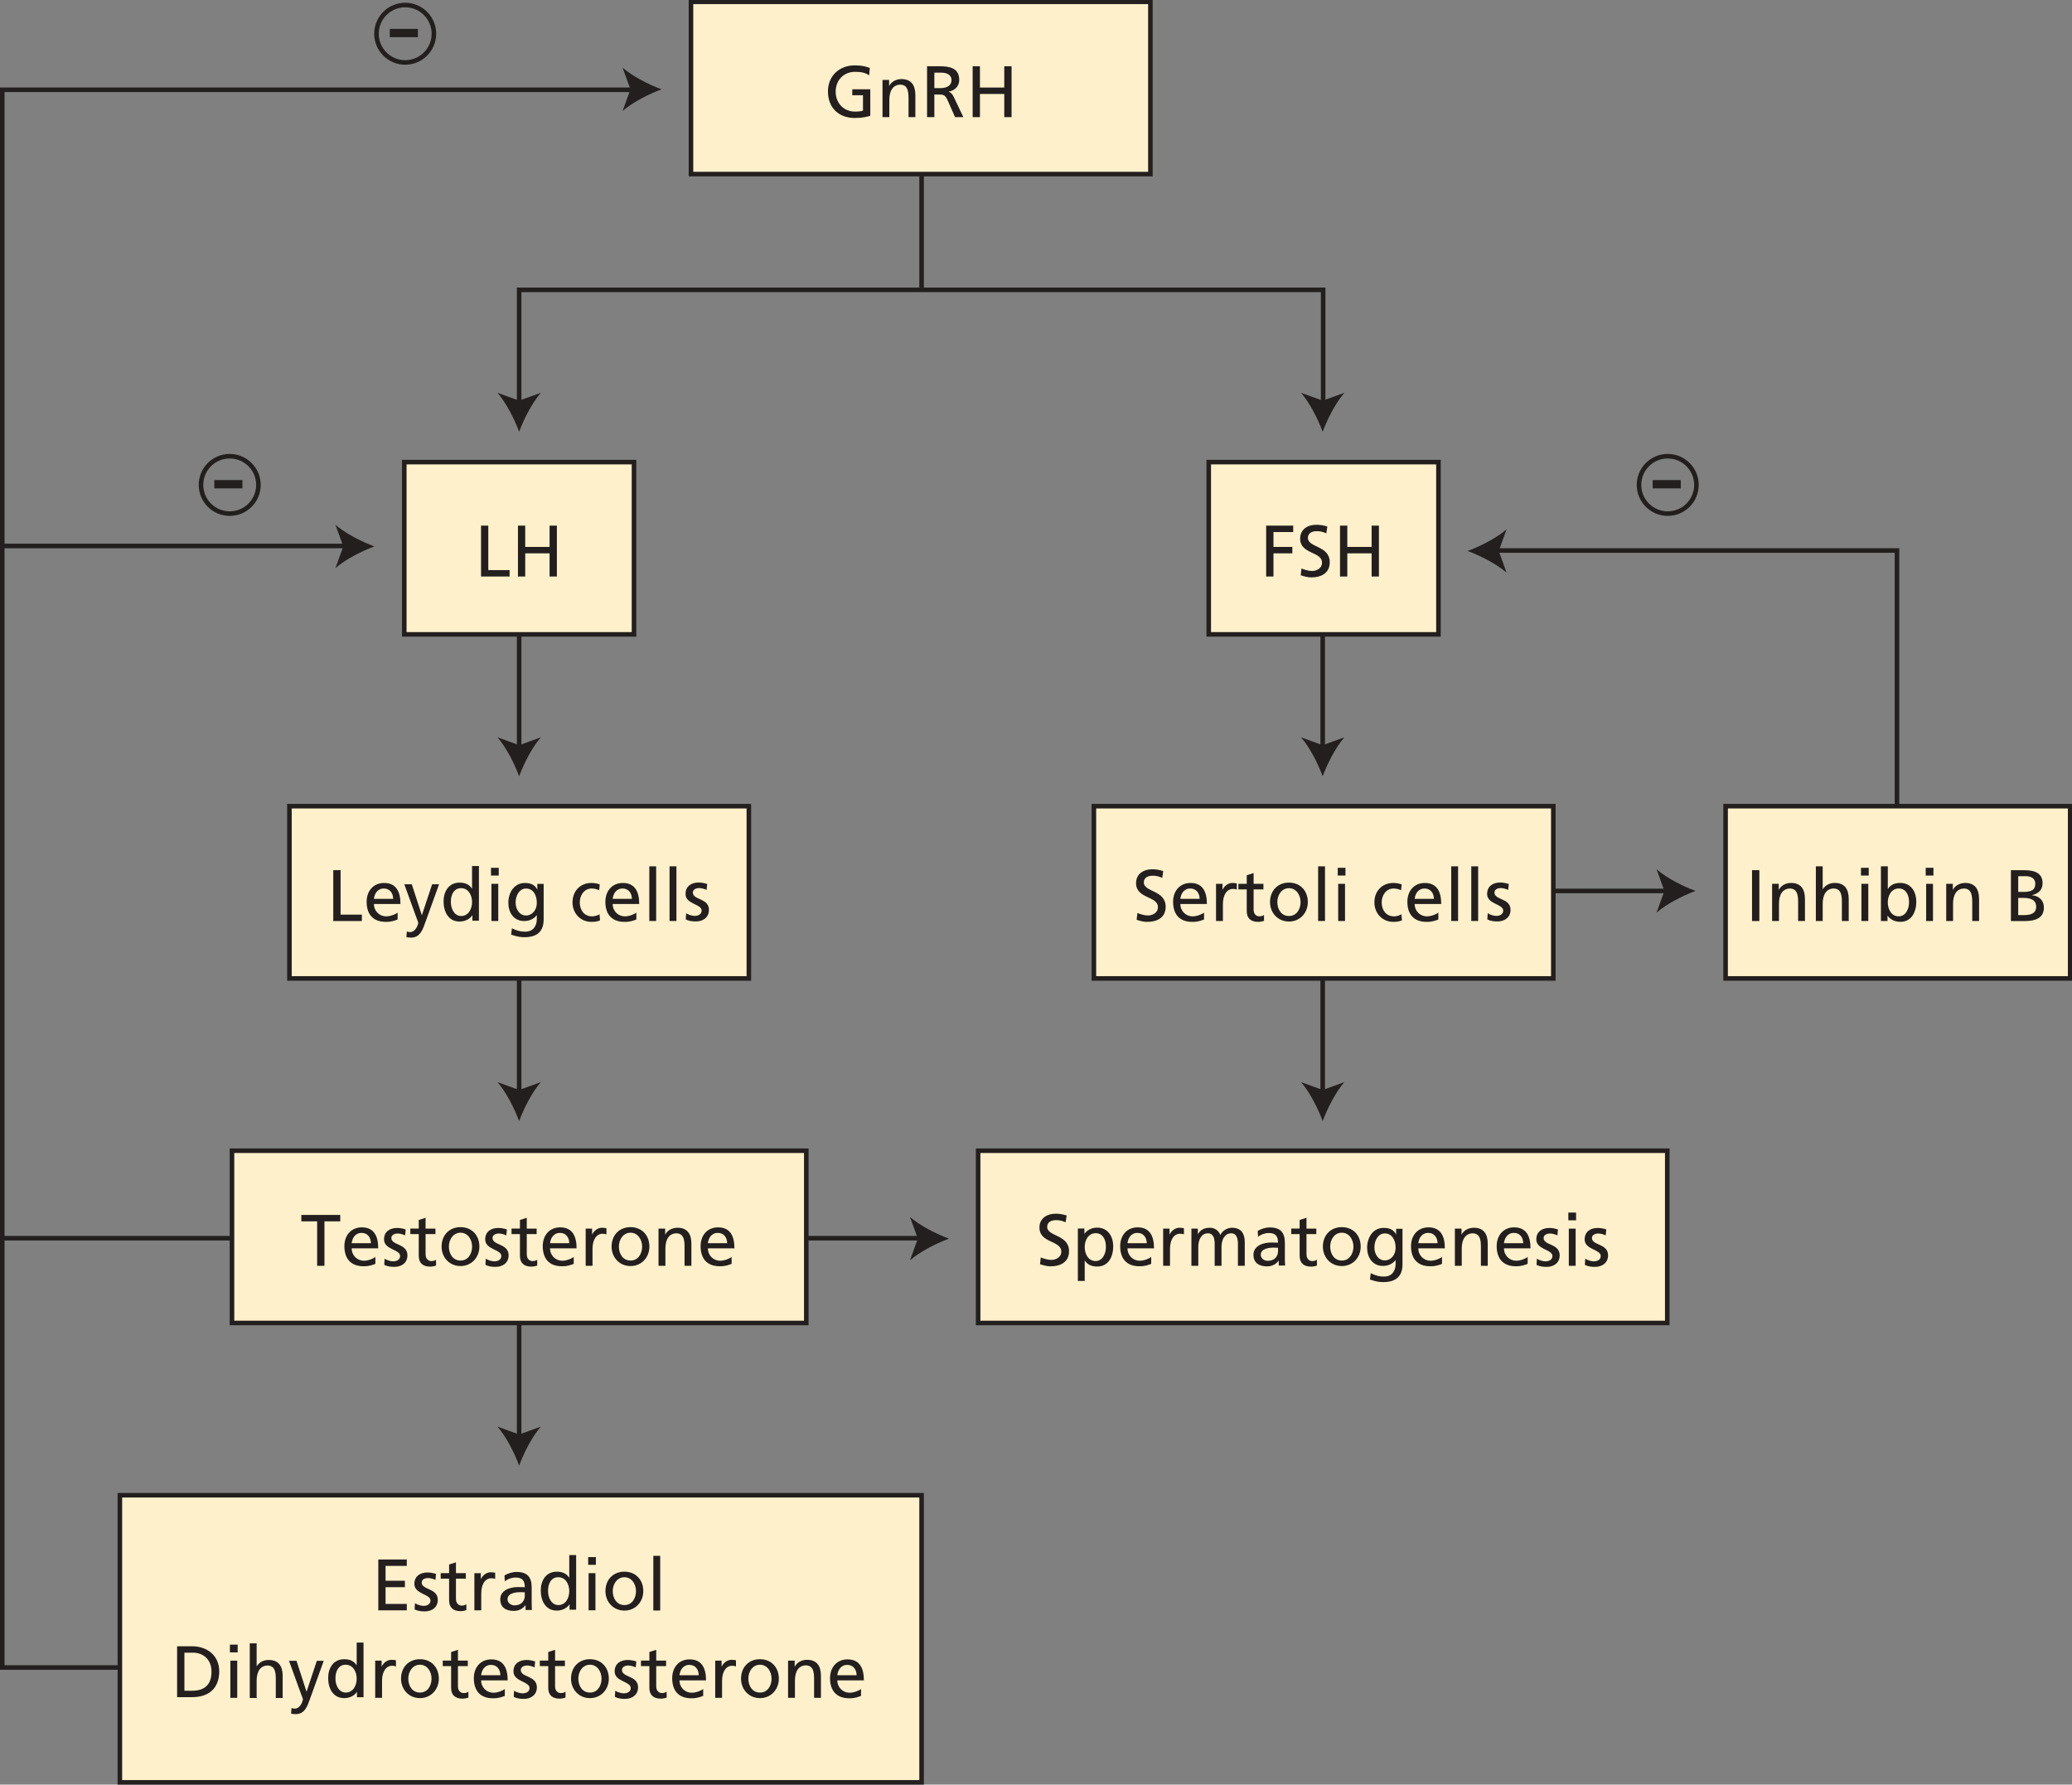 <?xml version="1.0" encoding="UTF-8"?>
<svg width="227.3pt" height="195.8pt" version="1.1" viewBox="0 0 227.3 195.8" xmlns="http://www.w3.org/2000/svg">
<rect x="0" y="0" width="227.3" height="195.8" fill="#808080" stroke="none"/>
<defs>
<clipPath id="c">
<path d="m13 164h89v31.8h-89z"/>
</clipPath>
<clipPath id="b">
<path d="m12 163h90v32.8h-90z"/>
</clipPath>
<clipPath id="a">
<path d="m189 88h38.3v20h-38.3z"/>
</clipPath>
</defs>
<path transform="matrix(.1 0 0 -.1 0 195.8)" d="m141.1 128.5h-138.6v1731h693" fill="none" stroke="#231f1f" stroke-width="5"/>
<path d="m72.57 9.801c-1.418 0.527-3.18 1.426-4.273 2.379l0.863-2.379-0.863-2.379c1.094 0.953 2.855 1.852 4.273 2.379" fill="#231f1f"/>
<g clip-path="url(#c)">
<path d="m101.1 195.6h-87.95v-31.5h87.95v31.5" fill="#fef0ca"/>
</g>
<g clip-path="url(#b)">
<path transform="matrix(.1 0 0 -.1 0 195.8)" d="m1011 2.492h-879.5v315h879.5z" fill="none" stroke="#231f1f" stroke-width="5"/>
</g>
<path d="m88.45 145.1h-63v-18.9h63v18.9" fill="#fef0ca"/>
<path transform="matrix(.1 0 0 -.1 0 195.8)" d="m884.5 506.5h-630v189h630z" fill="none" stroke="#231f1f" stroke-width="5"/>
<path d="m126.2 19.15h-50.4v-18.9h50.4v18.9" fill="#fef0ca"/>
<path transform="matrix(.1 0 0 -.1 0 195.8)" d="m1262 1767h-504v189h504z" fill="none" stroke="#231f1f" stroke-width="5"/>
<path d="m95.35 8.262c-0.391-0.258-0.816-0.383-1.535-0.383-1.285 0-2.141 0.934-2.141 2.18 0 1.312 0.941 2.184 2.102 2.184 0.551 0 0.695-0.055 0.894-0.098v-1.695h-1.176v-0.652h1.977v2.902c-0.305 0.102-0.832 0.246-1.703 0.246-1.766 0-2.941-1.133-2.941-2.91 0-1.719 1.246-2.863 2.949-2.863 0.816 0 1.176 0.121 1.641 0.281l-0.066 0.809" fill="#231f1f"/>
<path d="m96.81 8.773h0.727v0.648h0.016c0.227-0.465 0.769-0.746 1.336-0.746 1.055 0 1.527 0.656 1.527 1.75v2.426h-0.75v-2.113c0-0.953-0.211-1.414-0.867-1.453-0.852 0-1.238 0.688-1.238 1.68v1.887h-0.75v-4.078" fill="#231f1f"/>
<path d="m102.5 9.668h0.676c0.762 0 1.207-0.336 1.207-0.871 0-0.504-0.383-0.824-1.117-0.824h-0.766zm-0.801-2.398h1.367c1.102 0 2.164 0.176 2.164 1.512 0 0.68-0.504 1.156-1.148 1.27v0.016c0.246 0.098 0.367 0.219 0.543 0.562l1.055 2.223h-0.91l-0.856-1.938c-0.25-0.543-0.512-0.543-0.938-0.543h-0.477v2.48h-0.801v-5.582" fill="#231f1f"/>
<path d="m106.7 7.27h0.801v2.336h2.668v-2.336h0.801v5.582h-0.801v-2.543h-2.668v2.543h-0.801v-5.582" fill="#231f1f"/>
<path d="m69.55 69.55h-25.2v-18.9h25.2v18.9" fill="#fef0ca"/>
<path transform="matrix(.1 0 0 -.1 0 195.8)" d="m695.5 1262h-252v189h252z" fill="none" stroke="#231f1f" stroke-width="5"/>
<path d="m52.77 57.67h0.797v4.879h2.336v0.703h-3.133v-5.582" fill="#231f1f"/>
<path d="m56.82 57.67h0.797v2.336h2.672v-2.336h0.801v5.582h-0.801v-2.543h-2.672v2.543h-0.797v-5.582" fill="#231f1f"/>
<path transform="matrix(.1 0 0 -.1 0 195.8)" d="m569.5 1262v-126" fill="none" stroke="#231f1f" stroke-width="5"/>
<path d="m56.95 85.17c-0.527-1.422-1.426-3.184-2.375-4.273l2.375 0.859 2.379-0.859c-0.953 1.09-1.852 2.852-2.379 4.273" fill="#231f1f"/>
<path d="m82.15 107.4h-50.4v-18.9h50.4v18.9" fill="#fef0ca"/>
<path transform="matrix(.1 0 0 -.1 0 195.8)" d="m821.5 884.5h-504v189h504z" fill="none" stroke="#231f1f" stroke-width="5"/>
<path d="m36.56 95.47h0.801v4.879h2.336v0.703h-3.137v-5.582" fill="#231f1f"/>
<path d="m43.13 98.62c0-0.625-0.367-1.137-1.016-1.137-0.734 0-1.039 0.609-1.094 1.137zm0.488 2.262c-0.289 0.102-0.613 0.262-1.285 0.262-1.449 0-2.113-0.879-2.113-2.203 0-1.211 0.762-2.066 1.91-2.066 1.359 0 1.801 0.992 1.801 2.305h-2.91c0 0.809 0.633 1.359 1.344 1.359 0.496 0 1.07-0.258 1.254-0.406v0.75" fill="#231f1f"/>
<path d="m44.63 102.2c0.098 0.035 0.227 0.066 0.352 0.066 0.672 0 0.898-0.93 0.898-1.008 0-0.09-0.098-0.297-0.144-0.434l-1.383-3.805h0.82l1.098 3.375h0.016l1.117-3.375h0.762l-1.504 4.164c-0.277 0.785-0.574 1.688-1.566 1.688-0.238 0-0.375-0.031-0.512-0.055l0.047-0.617" fill="#231f1f"/>
<path d="m50.59 100.5c0.844 0 1.195-0.84 1.195-1.52 0-0.758-0.391-1.535-1.207-1.535-0.812 0-1.133 0.769-1.117 1.512-0.016 0.641 0.32 1.543 1.129 1.543zm1.23-0.062h-0.016c-0.203 0.301-0.664 0.668-1.395 0.668-1.23 0-1.75-1.094-1.75-2.203 0-1.098 0.574-2.066 1.758-2.066 0.715 0 1.121 0.281 1.352 0.656h0.016v-2.477h0.754v5.996h-0.719v-0.574" fill="#231f1f"/>
<path d="m53.91 96.97h0.75v4.078h-0.75zm0.801-0.91h-0.848v-0.848h0.848v0.848" fill="#231f1f"/>
<path d="m58.89 99.06c0-0.848-0.391-1.574-1.191-1.574-0.758 0-1.137 0.824-1.137 1.52 0 0.766 0.434 1.438 1.137 1.438s1.191-0.621 1.191-1.383zm0.75 1.816c0 1.238-0.637 1.949-2.102 1.949-0.434 0-0.809-0.055-1.465-0.281l0.082-0.691c0.574 0.262 0.918 0.367 1.473 0.367 0.789 0 1.262-0.535 1.262-1.402v-0.398h-0.016c-0.32 0.426-0.848 0.633-1.367 0.633-1.168 0-1.742-0.953-1.742-2.008 0-1.047 0.59-2.168 1.82-2.168 0.719 0 1.121 0.266 1.344 0.707h0.016v-0.609h0.695v3.902" fill="#231f1f"/>
<path d="m65.73 97.66c-0.289-0.121-0.578-0.176-0.816-0.176-0.84 0-1.312 0.75-1.312 1.527 0 0.727 0.395 1.527 1.359 1.527 0.258 0 0.578-0.082 0.809-0.231l0.055 0.672c-0.309 0.141-0.672 0.164-0.941 0.164-1.23 0-2.078-0.965-2.078-2.133 0-1.238 0.832-2.137 2.078-2.137 0.305 0 0.695 0.074 0.91 0.16l-0.062 0.625" fill="#231f1f"/>
<path d="m69.32 98.62c0-0.625-0.367-1.137-1.016-1.137-0.734 0-1.039 0.609-1.094 1.137zm0.488 2.262c-0.289 0.102-0.613 0.262-1.285 0.262-1.449 0-2.113-0.879-2.113-2.203 0-1.211 0.762-2.066 1.91-2.066 1.359 0 1.801 0.992 1.801 2.305h-2.91c0 0.809 0.629 1.359 1.344 1.359 0.496 0 1.07-0.258 1.254-0.406v0.75" fill="#231f1f"/>
<path d="m71.23 95.05h0.75v5.996h-0.75v-5.996" fill="#231f1f"/>
<path d="m73.45 95.05h0.754v5.996h-0.754v-5.996" fill="#231f1f"/>
<path d="m75.27 100.2c0.293 0.191 0.719 0.289 0.934 0.289 0.344 0 0.766-0.144 0.766-0.582 0-0.746-1.766-0.68-1.766-1.824 0-0.848 0.633-1.258 1.441-1.258 0.352 0 0.637 0.074 0.934 0.16l-0.062 0.656c-0.168-0.102-0.617-0.207-0.793-0.207-0.383 0-0.719 0.16-0.719 0.496 0 0.832 1.766 0.59 1.766 1.895 0 0.871-0.695 1.27-1.422 1.27-0.383 0-0.777-0.039-1.121-0.223l0.043-0.672" fill="#231f1f"/>
<path transform="matrix(.1 0 0 -.1 0 195.8)" d="m569.5 884.5v-126" fill="none" stroke="#231f1f" stroke-width="5"/>
<path d="m56.95 123c-0.527-1.422-1.426-3.184-2.375-4.273l2.375 0.859 2.379-0.859c-0.953 1.09-1.852 2.852-2.379 4.273" fill="#231f1f"/>
<path d="m34.79 134h-1.734v-0.703h4.27v0.703h-1.734v4.879h-0.801v-4.879" fill="#231f1f"/>
<path d="m40.69 136.4c0-0.625-0.367-1.133-1.016-1.133-0.734 0-1.039 0.606-1.094 1.133zm0.488 2.266c-0.285 0.102-0.613 0.262-1.285 0.262-1.449 0-2.113-0.879-2.113-2.207 0-1.207 0.762-2.062 1.914-2.062 1.355 0 1.797 0.992 1.797 2.305h-2.91c0 0.805 0.633 1.359 1.344 1.359 0.496 0 1.07-0.258 1.254-0.41v0.754" fill="#231f1f"/>
<path d="m42.19 138.1c0.297 0.191 0.723 0.289 0.938 0.289 0.344 0 0.766-0.144 0.766-0.586 0-0.742-1.766-0.68-1.766-1.824 0-0.848 0.633-1.254 1.438-1.254 0.352 0 0.641 0.07 0.938 0.16l-0.062 0.656c-0.168-0.105-0.617-0.207-0.793-0.207-0.383 0-0.719 0.156-0.719 0.492 0 0.832 1.766 0.594 1.766 1.895 0 0.875-0.695 1.273-1.422 1.273-0.383 0-0.777-0.039-1.121-0.223l0.039-0.672" fill="#231f1f"/>
<path d="m47.77 135.4h-1.082v2.23c0 0.473 0.289 0.731 0.633 0.731 0.231 0 0.398-0.074 0.512-0.144v0.637c-0.168 0.051-0.398 0.113-0.641 0.113-0.773 0-1.254-0.367-1.254-1.184v-2.383h-0.922v-0.606h0.922v-0.945l0.75-0.238v1.184h1.082v0.606" fill="#231f1f"/>
<path d="m50.52 138.3c0.879 0 1.27-0.801 1.27-1.527 0-0.777-0.469-1.527-1.27-1.527-0.809 0-1.277 0.75-1.277 1.527 0 0.727 0.391 1.527 1.277 1.527zm0-3.664c1.238 0 2.07 0.894 2.07 2.137 0 1.164-0.848 2.133-2.07 2.133-1.23 0-2.078-0.969-2.078-2.133 0-1.242 0.832-2.137 2.078-2.137" fill="#231f1f"/>
<path d="m53.29 138.1c0.297 0.191 0.723 0.289 0.938 0.289 0.344 0 0.766-0.144 0.766-0.586 0-0.742-1.766-0.68-1.766-1.824 0-0.848 0.633-1.254 1.438-1.254 0.355 0 0.641 0.07 0.938 0.16l-0.062 0.656c-0.168-0.105-0.617-0.207-0.793-0.207-0.383 0-0.719 0.156-0.719 0.492 0 0.832 1.766 0.594 1.766 1.895 0 0.875-0.695 1.273-1.422 1.273-0.383 0-0.777-0.039-1.121-0.223l0.039-0.672" fill="#231f1f"/>
<path d="m58.87 135.4h-1.082v2.23c0 0.473 0.289 0.731 0.633 0.731 0.231 0 0.398-0.074 0.512-0.144v0.637c-0.168 0.051-0.398 0.113-0.641 0.113-0.773 0-1.254-0.367-1.254-1.184v-2.383h-0.922v-0.606h0.922v-0.945l0.75-0.238v1.184h1.082v0.606" fill="#231f1f"/>
<path d="m62.45 136.4c0-0.625-0.367-1.133-1.016-1.133-0.734 0-1.039 0.606-1.094 1.133zm0.488 2.266c-0.289 0.102-0.617 0.262-1.289 0.262-1.445 0-2.109-0.879-2.109-2.207 0-1.207 0.758-2.062 1.91-2.062 1.359 0 1.801 0.992 1.801 2.305h-2.91c0 0.805 0.629 1.359 1.344 1.359 0.492 0 1.07-0.258 1.254-0.41v0.754" fill="#231f1f"/>
<path d="m64.25 134.8h0.703v0.629h0.016c0.199-0.422 0.633-0.727 1.062-0.727 0.227 0 0.336 0.023 0.496 0.055v0.672c-0.133-0.055-0.285-0.07-0.414-0.07-0.672 0-1.113 0.641-1.113 1.664v1.855h-0.75v-4.078" fill="#231f1f"/>
<path d="m69.17 138.3c0.879 0 1.273-0.801 1.273-1.527 0-0.777-0.473-1.527-1.273-1.527-0.809 0-1.277 0.75-1.277 1.527 0 0.727 0.391 1.527 1.277 1.527zm0-3.664c1.238 0 2.07 0.894 2.07 2.137 0 1.164-0.848 2.133-2.07 2.133-1.23 0-2.078-0.969-2.078-2.133 0-1.242 0.832-2.137 2.078-2.137" fill="#231f1f"/>
<path d="m72.24 134.8h0.731v0.644h0.016c0.223-0.461 0.766-0.742 1.336-0.742 1.055 0 1.523 0.656 1.523 1.75v2.426h-0.75v-2.113c0-0.953-0.207-1.414-0.863-1.453-0.856 0-1.238 0.688-1.238 1.68v1.887h-0.754v-4.078" fill="#231f1f"/>
<path d="m79.77 136.4c0-0.625-0.367-1.133-1.016-1.133-0.738 0-1.039 0.606-1.098 1.133zm0.488 2.266c-0.289 0.102-0.617 0.262-1.289 0.262-1.449 0-2.113-0.879-2.113-2.207 0-1.207 0.762-2.062 1.914-2.062 1.359 0 1.797 0.992 1.797 2.305h-2.91c0 0.805 0.633 1.359 1.344 1.359 0.496 0 1.07-0.258 1.258-0.41v0.754" fill="#231f1f"/>
<path d="m41.5 171.1h3.125v0.703h-2.328v1.629h2.121v0.707h-2.121v1.836h2.328v0.703h-3.125v-5.578" fill="#231f1f"/>
<path d="m45.52 175.9c0.297 0.191 0.723 0.289 0.938 0.289 0.344 0 0.766-0.144 0.766-0.586 0-0.742-1.766-0.68-1.766-1.824 0-0.848 0.633-1.254 1.441-1.254 0.348 0 0.637 0.07 0.934 0.16l-0.062 0.656c-0.168-0.105-0.617-0.207-0.793-0.207-0.383 0-0.719 0.156-0.719 0.496 0 0.828 1.766 0.59 1.766 1.895 0 0.871-0.695 1.27-1.422 1.27-0.383 0-0.777-0.039-1.121-0.223l0.039-0.672" fill="#231f1f"/>
<path d="m51.1 173.2h-1.082v2.23c0 0.473 0.289 0.731 0.633 0.731 0.231 0 0.398-0.074 0.512-0.144v0.637c-0.168 0.051-0.398 0.113-0.641 0.113-0.773 0-1.254-0.367-1.254-1.184v-2.383h-0.922v-0.606h0.922v-0.945l0.75-0.238v1.184h1.082v0.606" fill="#231f1f"/>
<path d="m52.04 172.6h0.707v0.629h0.016c0.199-0.422 0.633-0.727 1.062-0.727 0.223 0 0.336 0.023 0.496 0.055v0.672c-0.137-0.055-0.289-0.07-0.414-0.07-0.676 0-1.113 0.641-1.113 1.66v1.855h-0.754v-4.074" fill="#231f1f"/>
<path d="m57.57 174.7c-0.16 0-0.316-0.016-0.477-0.016-0.41 0-1.418 0.062-1.418 0.785 0 0.43 0.418 0.664 0.762 0.664 0.742 0 1.133-0.465 1.133-1.074zm-2.23-1.848c0.379-0.223 0.824-0.383 1.344-0.383 1.168 0 1.641 0.574 1.641 1.688v1.688c0 0.461 0.016 0.68 0.031 0.797h-0.703v-0.527h-0.016c-0.176 0.25-0.578 0.625-1.266 0.625-0.879 0-1.492-0.383-1.492-1.27 0-1.023 1.117-1.344 1.895-1.344 0.297 0 0.504 0 0.797 0.016 0-0.703-0.254-1.062-1.004-1.062-0.426 0-0.883 0.156-1.184 0.414l-0.043-0.641" fill="#231f1f"/>
<path d="m61.25 176.1c0.848 0 1.199-0.844 1.199-1.52 0-0.762-0.391-1.535-1.207-1.535-0.816 0-1.137 0.766-1.117 1.512-0.02 0.637 0.32 1.543 1.125 1.543zm1.23-0.066h-0.016c-0.199 0.305-0.664 0.672-1.391 0.672-1.23 0-1.75-1.094-1.75-2.207 0-1.094 0.574-2.062 1.758-2.062 0.711 0 1.121 0.281 1.352 0.656h0.016v-2.48h0.754v5.996h-0.723v-0.574" fill="#231f1f"/>
<path d="m64.57 172.6h0.75v4.074h-0.75zm0.797-0.914h-0.844v-0.848h0.844v0.848" fill="#231f1f"/>
<path d="m68.5 176.1c0.879 0 1.27-0.801 1.27-1.531 0-0.773-0.473-1.523-1.27-1.523-0.809 0-1.281 0.75-1.281 1.523 0 0.731 0.391 1.531 1.281 1.531zm0-3.664c1.238 0 2.07 0.894 2.07 2.133 0 1.168-0.848 2.137-2.07 2.137-1.234 0-2.082-0.969-2.082-2.137 0-1.238 0.832-2.133 2.082-2.133" fill="#231f1f"/>
<path d="m71.67 170.7h0.754v5.996h-0.754v-5.996" fill="#231f1f"/>
<path d="m20.23 185.5h0.84c1.375 0 2.133-0.664 2.133-2.102 0-1.305-0.887-2.074-2.039-2.074h-0.934zm-0.801-4.879h1.648c1.652 0 2.973 1.023 2.973 2.742 0 1.871-1.137 2.84-2.973 2.84h-1.648v-5.582" fill="#231f1f"/>
<path d="m25.27 182.2h0.754v4.078h-0.754zm0.801-0.91h-0.848v-0.848h0.848v0.848" fill="#231f1f"/>
<path d="m27.4 180.3h0.754v2.504h0.016c0.273-0.434 0.742-0.68 1.312-0.68 1.055 0 1.527 0.652 1.527 1.75v2.422h-0.754v-2.109c0-0.953-0.207-1.418-0.863-1.457-0.856 0-1.238 0.688-1.238 1.68v1.887h-0.754v-5.996" fill="#231f1f"/>
<path d="m31.98 187.4c0.098 0.031 0.227 0.062 0.352 0.062 0.672 0 0.898-0.93 0.898-1.008 0-0.09-0.098-0.297-0.144-0.43l-1.383-3.809h0.824l1.094 3.375h0.016l1.121-3.375h0.758l-1.504 4.164c-0.277 0.785-0.574 1.688-1.566 1.688-0.238 0-0.375-0.031-0.512-0.055l0.047-0.613" fill="#231f1f"/>
<path d="m37.93 185.7c0.848 0 1.199-0.84 1.199-1.52 0-0.758-0.395-1.535-1.211-1.535-0.812 0-1.133 0.769-1.117 1.512-0.016 0.641 0.32 1.543 1.129 1.543zm1.23-0.062h-0.016c-0.199 0.305-0.664 0.672-1.391 0.672-1.234 0-1.754-1.098-1.754-2.207 0-1.098 0.578-2.062 1.762-2.062 0.711 0 1.117 0.277 1.348 0.652h0.02v-2.477h0.75v5.996h-0.719v-0.574" fill="#231f1f"/>
<path d="m41.16 182.2h0.703v0.633h0.016c0.199-0.426 0.633-0.727 1.062-0.727 0.223 0 0.336 0.023 0.496 0.055v0.672c-0.137-0.055-0.289-0.074-0.414-0.074-0.672 0-1.113 0.641-1.113 1.664v1.855h-0.75v-4.078" fill="#231f1f"/>
<path d="m46.07 185.7c0.879 0 1.27-0.801 1.27-1.527 0-0.773-0.469-1.527-1.27-1.527-0.809 0-1.281 0.754-1.281 1.527 0 0.727 0.395 1.527 1.281 1.527zm0-3.66c1.238 0 2.07 0.894 2.07 2.133 0 1.168-0.848 2.137-2.07 2.137-1.23 0-2.078-0.969-2.078-2.137 0-1.238 0.832-2.133 2.078-2.133" fill="#231f1f"/>
<path d="m51.32 182.8h-1.082v2.23c0 0.473 0.289 0.727 0.633 0.727 0.231 0 0.402-0.074 0.512-0.144v0.641c-0.168 0.047-0.398 0.113-0.641 0.113-0.773 0-1.254-0.367-1.254-1.184v-2.383h-0.918v-0.609h0.918v-0.941l0.75-0.242v1.184h1.082v0.609" fill="#231f1f"/>
<path d="m54.89 183.8c0-0.625-0.367-1.137-1.016-1.137-0.734 0-1.039 0.609-1.094 1.137zm0.488 2.262c-0.289 0.105-0.613 0.266-1.289 0.266-1.445 0-2.109-0.879-2.109-2.207 0-1.207 0.762-2.062 1.91-2.062 1.359 0 1.801 0.988 1.801 2.301h-2.91c0 0.809 0.633 1.359 1.344 1.359 0.496 0 1.07-0.254 1.254-0.406v0.75" fill="#231f1f"/>
<path d="m56.39 185.5c0.297 0.191 0.719 0.285 0.938 0.285 0.344 0 0.766-0.144 0.766-0.582 0-0.746-1.766-0.68-1.766-1.824 0-0.848 0.633-1.254 1.438-1.254 0.352 0 0.641 0.07 0.938 0.16l-0.062 0.652c-0.172-0.102-0.617-0.207-0.793-0.207-0.383 0-0.719 0.16-0.719 0.496 0 0.832 1.766 0.594 1.766 1.895 0 0.871-0.695 1.273-1.422 1.273-0.387 0-0.777-0.043-1.121-0.223l0.039-0.672" fill="#231f1f"/>
<path d="m61.97 182.8h-1.078v2.23c0 0.473 0.289 0.727 0.633 0.727 0.231 0 0.398-0.074 0.512-0.144v0.641c-0.168 0.047-0.398 0.113-0.641 0.113-0.777 0-1.254-0.367-1.254-1.184v-2.383h-0.922v-0.609h0.922v-0.941l0.75-0.242v1.184h1.078v0.609" fill="#231f1f"/>
<path d="m64.72 185.7c0.879 0 1.27-0.801 1.27-1.527 0-0.773-0.469-1.527-1.27-1.527-0.809 0-1.277 0.754-1.277 1.527 0 0.727 0.391 1.527 1.277 1.527zm0-3.66c1.238 0 2.07 0.894 2.07 2.133 0 1.168-0.848 2.137-2.07 2.137-1.23 0-2.078-0.969-2.078-2.137 0-1.238 0.832-2.133 2.078-2.133" fill="#231f1f"/>
<path d="m67.49 185.5c0.297 0.191 0.723 0.285 0.938 0.285 0.344 0 0.766-0.144 0.766-0.582 0-0.746-1.766-0.68-1.766-1.824 0-0.848 0.633-1.254 1.438-1.254 0.352 0 0.641 0.07 0.938 0.16l-0.062 0.652c-0.168-0.102-0.617-0.207-0.793-0.207-0.383 0-0.719 0.16-0.719 0.496 0 0.832 1.766 0.594 1.766 1.895 0 0.871-0.695 1.273-1.422 1.273-0.383 0-0.777-0.043-1.121-0.223l0.039-0.672" fill="#231f1f"/>
<path d="m73.07 182.8h-1.082v2.23c0 0.473 0.289 0.727 0.633 0.727 0.231 0 0.398-0.074 0.512-0.144v0.641c-0.168 0.047-0.398 0.113-0.641 0.113-0.773 0-1.254-0.367-1.254-1.184v-2.383h-0.922v-0.609h0.922v-0.941l0.75-0.242v1.184h1.082v0.609" fill="#231f1f"/>
<path d="m76.65 183.8c0-0.625-0.367-1.137-1.016-1.137-0.734 0-1.039 0.609-1.094 1.137zm0.488 2.262c-0.289 0.105-0.617 0.266-1.289 0.266-1.445 0-2.109-0.879-2.109-2.207 0-1.207 0.758-2.062 1.91-2.062 1.359 0 1.801 0.988 1.801 2.301h-2.91c0 0.809 0.629 1.359 1.344 1.359 0.492 0 1.07-0.254 1.254-0.406v0.75" fill="#231f1f"/>
<path d="m78.46 182.2h0.703v0.633h0.016c0.199-0.426 0.633-0.727 1.062-0.727 0.227 0 0.336 0.023 0.496 0.055v0.672c-0.137-0.055-0.285-0.074-0.414-0.074-0.672 0-1.113 0.641-1.113 1.664v1.855h-0.75v-4.078" fill="#231f1f"/>
<path d="m83.37 185.7c0.879 0 1.273-0.801 1.273-1.527 0-0.773-0.473-1.527-1.273-1.527-0.809 0-1.277 0.754-1.277 1.527 0 0.727 0.391 1.527 1.277 1.527zm0-3.66c1.238 0 2.07 0.894 2.07 2.133 0 1.168-0.848 2.137-2.07 2.137-1.23 0-2.078-0.969-2.078-2.137 0-1.238 0.832-2.133 2.078-2.133" fill="#231f1f"/>
<path d="m86.45 182.2h0.727v0.648h0.02c0.223-0.465 0.766-0.742 1.336-0.742 1.055 0 1.523 0.652 1.523 1.75v2.422h-0.75v-2.109c0-0.953-0.207-1.418-0.863-1.457-0.856 0-1.238 0.688-1.238 1.68v1.887h-0.754v-4.078" fill="#231f1f"/>
<path d="m93.97 183.8c0-0.625-0.371-1.137-1.016-1.137-0.738 0-1.043 0.609-1.098 1.137zm0.484 2.262c-0.285 0.105-0.613 0.266-1.285 0.266-1.449 0-2.113-0.879-2.113-2.207 0-1.207 0.762-2.062 1.914-2.062 1.359 0 1.797 0.988 1.797 2.301h-2.91c0 0.809 0.633 1.359 1.344 1.359 0.496 0 1.07-0.254 1.254-0.406v0.75" fill="#231f1f"/>
<path transform="matrix(.1 0 0 -.1 0 195.8)" d="m569.5 506.5v-126" fill="none" stroke="#231f1f" stroke-width="5"/>
<path d="m56.95 160.8c-0.527-1.422-1.426-3.184-2.375-4.277l2.375 0.863 2.379-0.863c-0.953 1.094-1.852 2.855-2.379 4.277" fill="#231f1f"/>
<path transform="matrix(.1 0 0 -.1 0 195.8)" d="m1011 1767v-126" fill="none" stroke="#231f1f" stroke-width="5"/>
<path transform="matrix(.1 0 0 -.1 0 195.8)" d="m569.5 1514v126h882v-126" fill="none" stroke="#231f1f" stroke-width="5"/>
<path d="m145.1 47.37c-0.527-1.418-1.426-3.18-2.375-4.273l2.375 0.859 2.379-0.859c-0.953 1.094-1.852 2.855-2.379 4.273" fill="#231f1f"/>
<path d="m56.95 47.37c-0.527-1.418-1.426-3.18-2.375-4.273l2.375 0.859 2.379-0.859c-0.953 1.094-1.852 2.855-2.379 4.273" fill="#231f1f"/>
<path d="m157.8 69.55h-25.2v-18.9h25.2v18.9" fill="#fef0ca"/>
<path transform="matrix(.1 0 0 -.1 0 195.8)" d="m1578 1262h-252v189h252z" fill="none" stroke="#231f1f" stroke-width="5"/>
<path d="m138.9 57.67h2.965v0.703h-2.164v1.633h2.07v0.703h-2.07v2.543h-0.801v-5.582" fill="#231f1f"/>
<path d="m145.5 58.51c-0.406-0.16-0.633-0.231-1.047-0.231-0.449 0-0.977 0.16-0.977 0.742 0 1.074 2.398 0.824 2.398 2.664 0 1.191-0.918 1.664-2.039 1.664-0.391 0-0.773-0.113-1.145-0.234l0.082-0.742c0.273 0.109 0.75 0.273 1.16 0.273 0.453 0 1.094-0.258 1.094-0.914 0-1.246-2.398-0.902-2.398-2.637 0-0.992 0.785-1.52 1.793-1.52 0.367 0 0.805 0.062 1.191 0.199l-0.113 0.734" fill="#231f1f"/>
<path d="m147 57.67h0.801v2.336h2.668v-2.336h0.801v5.582h-0.801v-2.543h-2.668v2.543h-0.801v-5.582" fill="#231f1f"/>
<path d="m170.4 107.4h-50.4v-18.9h50.4v18.9" fill="#fef0ca"/>
<path transform="matrix(.1 0 0 -.1 0 195.8)" d="m1704 884.5h-504v189h504z" fill="none" stroke="#231f1f" stroke-width="5"/>
<path d="m127.5 96.31c-0.41-0.16-0.633-0.231-1.047-0.231-0.449 0-0.977 0.16-0.977 0.742 0 1.07 2.398 0.824 2.398 2.664 0 1.188-0.922 1.66-2.039 1.66-0.391 0-0.777-0.109-1.145-0.231l0.082-0.742c0.27 0.109 0.75 0.27 1.16 0.27 0.453 0 1.094-0.254 1.094-0.91 0-1.246-2.398-0.902-2.398-2.637 0-0.992 0.781-1.523 1.789-1.523 0.367 0 0.809 0.066 1.191 0.203l-0.109 0.734" fill="#231f1f"/>
<path d="m131.6 98.62c0-0.625-0.367-1.137-1.016-1.137-0.738 0-1.043 0.609-1.098 1.137zm0.484 2.262c-0.285 0.102-0.613 0.262-1.285 0.262-1.449 0-2.109-0.879-2.109-2.203 0-1.211 0.758-2.066 1.91-2.066 1.359 0 1.797 0.992 1.797 2.305h-2.91c0 0.809 0.633 1.359 1.344 1.359 0.496 0 1.07-0.258 1.254-0.406v0.75" fill="#231f1f"/>
<path d="m133.4 96.97h0.707v0.633h0.016c0.199-0.426 0.633-0.731 1.062-0.731 0.223 0 0.336 0.027 0.496 0.059v0.672c-0.137-0.059-0.289-0.074-0.418-0.074-0.672 0-1.109 0.641-1.109 1.664v1.855h-0.754v-4.078" fill="#231f1f"/>
<path d="m138.6 97.58h-1.078v2.23c0 0.469 0.285 0.727 0.629 0.727 0.231 0 0.402-0.07 0.512-0.144v0.641c-0.168 0.047-0.398 0.109-0.641 0.109-0.773 0-1.254-0.367-1.254-1.18v-2.383h-0.918v-0.609h0.918v-0.941l0.754-0.242v1.184h1.078v0.609" fill="#231f1f"/>
<path d="m141.4 100.5c0.883 0 1.273-0.801 1.273-1.527 0-0.777-0.473-1.527-1.273-1.527-0.805 0-1.277 0.75-1.277 1.527 0 0.727 0.391 1.527 1.277 1.527zm0-3.664c1.242 0 2.07 0.898 2.07 2.137 0 1.168-0.844 2.133-2.07 2.133-1.23 0-2.078-0.965-2.078-2.133 0-1.238 0.832-2.137 2.078-2.137" fill="#231f1f"/>
<path d="m144.6 95.05h0.754v5.996h-0.754v-5.996" fill="#231f1f"/>
<path d="m146.8 96.97h0.75v4.078h-0.75zm0.797-0.91h-0.844v-0.848h0.844v0.848" fill="#231f1f"/>
<path d="m153.7 97.66c-0.289-0.121-0.578-0.176-0.816-0.176-0.84 0-1.312 0.75-1.312 1.527 0 0.727 0.395 1.527 1.359 1.527 0.258 0 0.578-0.082 0.809-0.231l0.055 0.672c-0.312 0.141-0.672 0.164-0.941 0.164-1.23 0-2.082-0.965-2.082-2.133 0-1.238 0.832-2.137 2.082-2.137 0.301 0 0.695 0.074 0.91 0.16l-0.062 0.625" fill="#231f1f"/>
<path d="m157.3 98.62c0-0.625-0.367-1.137-1.016-1.137-0.734 0-1.039 0.609-1.094 1.137zm0.488 2.262c-0.289 0.102-0.617 0.262-1.289 0.262-1.445 0-2.109-0.879-2.109-2.203 0-1.211 0.758-2.066 1.91-2.066 1.359 0 1.801 0.992 1.801 2.305h-2.91c0 0.809 0.629 1.359 1.344 1.359 0.492 0 1.07-0.258 1.254-0.406v0.75" fill="#231f1f"/>
<path d="m159.2 95.05h0.754v5.996h-0.754v-5.996" fill="#231f1f"/>
<path d="m161.4 95.05h0.754v5.996h-0.754v-5.996" fill="#231f1f"/>
<path d="m163.2 100.2c0.297 0.191 0.723 0.289 0.938 0.289 0.344 0 0.766-0.144 0.766-0.582 0-0.746-1.766-0.68-1.766-1.824 0-0.848 0.633-1.258 1.438-1.258 0.355 0 0.641 0.074 0.938 0.16l-0.062 0.656c-0.168-0.102-0.617-0.207-0.793-0.207-0.383 0-0.719 0.16-0.719 0.496 0 0.832 1.766 0.59 1.766 1.895 0 0.871-0.695 1.27-1.422 1.27-0.387 0-0.777-0.039-1.121-0.223l0.039-0.672" fill="#231f1f"/>
<path d="m182.9 145.1h-75.6v-18.9h75.6v18.9" fill="#fef0ca"/>
<path transform="matrix(.1 0 0 -.1 0 195.8)" d="m1829 506.5h-756v189h756z" fill="none" stroke="#231f1f" stroke-width="5"/>
<path d="m116.9 134.1c-0.406-0.16-0.633-0.231-1.047-0.231-0.449 0-0.977 0.156-0.977 0.742 0 1.07 2.398 0.824 2.398 2.66 0 1.191-0.918 1.664-2.039 1.664-0.391 0-0.773-0.109-1.145-0.231l0.082-0.742c0.27 0.109 0.75 0.27 1.16 0.27 0.453 0 1.094-0.258 1.094-0.91 0-1.25-2.398-0.906-2.398-2.641 0-0.988 0.785-1.52 1.793-1.52 0.367 0 0.805 0.066 1.191 0.199l-0.113 0.738" fill="#231f1f"/>
<path d="m120.2 135.3c-0.816 0-1.207 0.773-1.207 1.535 0 0.68 0.352 1.52 1.199 1.52 0.809 0 1.145-0.906 1.125-1.547 0.02-0.734-0.301-1.508-1.117-1.508zm-1.961-0.512h0.723v0.574h0.016c0.199-0.305 0.664-0.672 1.383-0.672 1.184 0 1.758 0.969 1.758 2.062 0 1.121-0.519 2.207-1.75 2.207-0.719 0-1.129-0.281-1.359-0.656h-0.016v2.238h-0.754v-5.754" fill="#231f1f"/>
<path d="m125.8 136.4c0-0.621-0.371-1.133-1.016-1.133-0.738 0-1.039 0.606-1.098 1.133zm0.488 2.266c-0.289 0.102-0.617 0.262-1.289 0.262-1.449 0-2.113-0.879-2.113-2.207 0-1.207 0.762-2.062 1.914-2.062 1.359 0 1.797 0.992 1.797 2.305h-2.91c0 0.805 0.633 1.359 1.344 1.359 0.496 0 1.074-0.258 1.258-0.41v0.754" fill="#231f1f"/>
<path d="m127.6 134.8h0.699v0.629h0.02c0.199-0.422 0.629-0.727 1.062-0.727 0.223 0 0.336 0.023 0.496 0.055v0.672c-0.137-0.055-0.289-0.07-0.418-0.07-0.672 0-1.109 0.641-1.109 1.664v1.855h-0.75v-4.078" fill="#231f1f"/>
<path d="m130.7 134.8h0.703v0.59h0.016c0.289-0.473 0.695-0.688 1.297-0.688 0.473 0 0.941 0.238 1.16 0.793 0.277-0.586 0.894-0.793 1.262-0.793 1.039 0 1.414 0.672 1.414 1.559v2.617h-0.75v-2.434c0-0.504-0.121-1.133-0.727-1.133-0.769 0-1.074 0.75-1.074 1.508v2.059h-0.75v-2.434c0-0.504-0.121-1.133-0.727-1.133-0.769 0-1.07 0.75-1.07 1.508v2.059h-0.754v-4.078" fill="#231f1f"/>
<path d="m140.2 136.9c-0.16 0-0.32-0.016-0.48-0.016-0.41 0-1.414 0.066-1.414 0.785 0 0.43 0.414 0.664 0.758 0.664 0.742 0 1.137-0.465 1.137-1.074zm-2.23-1.848c0.375-0.223 0.824-0.383 1.34-0.383 1.168 0 1.641 0.578 1.641 1.688v1.688c0 0.465 0.016 0.68 0.031 0.801h-0.703v-0.531h-0.016c-0.176 0.25-0.574 0.625-1.262 0.625-0.879 0-1.496-0.383-1.496-1.27 0-1.023 1.121-1.344 1.895-1.344 0.297 0 0.504 0 0.801 0.016 0-0.703-0.258-1.062-1.008-1.062-0.426 0-0.879 0.16-1.184 0.414l-0.039-0.641" fill="#231f1f"/>
<path d="m144.4 135.4h-1.078v2.23c0 0.473 0.289 0.731 0.633 0.731 0.231 0 0.398-0.074 0.512-0.144v0.641c-0.168 0.047-0.402 0.109-0.641 0.109-0.773 0-1.254-0.367-1.254-1.184v-2.383h-0.922v-0.606h0.922v-0.945l0.75-0.238v1.184h1.078v0.606" fill="#231f1f"/>
<path d="m147.2 138.3c0.879 0 1.273-0.801 1.273-1.527 0-0.777-0.473-1.527-1.273-1.527-0.809 0-1.277 0.75-1.277 1.527 0 0.727 0.391 1.527 1.277 1.527zm0-3.664c1.238 0 2.07 0.894 2.07 2.137 0 1.168-0.848 2.133-2.07 2.133-1.23 0-2.078-0.965-2.078-2.133 0-1.242 0.832-2.137 2.078-2.137" fill="#231f1f"/>
<path d="m153.1 136.9c0-0.848-0.391-1.574-1.191-1.574-0.758 0-1.137 0.82-1.137 1.52 0 0.766 0.434 1.438 1.137 1.438s1.191-0.625 1.191-1.383zm0.754 1.812c0 1.242-0.641 1.953-2.105 1.953-0.43 0-0.809-0.055-1.461-0.281l0.078-0.695c0.574 0.266 0.918 0.371 1.473 0.371 0.789 0 1.262-0.539 1.262-1.402v-0.398h-0.016c-0.32 0.422-0.848 0.633-1.367 0.633-1.168 0-1.742-0.953-1.742-2.008 0-1.047 0.59-2.168 1.82-2.168 0.723 0 1.121 0.266 1.344 0.703h0.016v-0.606h0.699v3.898" fill="#231f1f"/>
<path d="m157.7 136.4c0-0.621-0.367-1.133-1.012-1.133-0.738 0-1.043 0.606-1.098 1.133zm0.488 2.266c-0.285 0.102-0.613 0.262-1.285 0.262-1.449 0-2.113-0.879-2.113-2.207 0-1.207 0.762-2.062 1.914-2.062 1.359 0 1.797 0.992 1.797 2.305h-2.91c0 0.805 0.633 1.359 1.344 1.359 0.496 0 1.07-0.258 1.254-0.41v0.754" fill="#231f1f"/>
<path d="m159.6 134.8h0.731v0.644h0.016c0.223-0.461 0.766-0.742 1.332-0.742 1.059 0 1.527 0.656 1.527 1.75v2.426h-0.75v-2.113c0-0.949-0.207-1.414-0.863-1.453-0.856 0-1.238 0.688-1.238 1.68v1.887h-0.754v-4.078" fill="#231f1f"/>
<path d="m167.1 136.4c0-0.621-0.371-1.133-1.016-1.133-0.738 0-1.039 0.606-1.098 1.133zm0.484 2.266c-0.285 0.102-0.613 0.262-1.285 0.262-1.449 0-2.113-0.879-2.113-2.207 0-1.207 0.762-2.062 1.914-2.062 1.359 0 1.797 0.992 1.797 2.305h-2.91c0 0.805 0.633 1.359 1.344 1.359 0.496 0 1.07-0.258 1.254-0.41v0.754" fill="#231f1f"/>
<path d="m168.6 138.1c0.293 0.191 0.719 0.289 0.934 0.289 0.344 0 0.769-0.144 0.769-0.586 0-0.742-1.77-0.68-1.77-1.82 0-0.848 0.633-1.258 1.441-1.258 0.352 0 0.637 0.074 0.934 0.16l-0.062 0.656c-0.168-0.105-0.617-0.207-0.793-0.207-0.383 0-0.719 0.16-0.719 0.496 0 0.828 1.766 0.59 1.766 1.895 0 0.871-0.695 1.27-1.422 1.27-0.383 0-0.777-0.039-1.121-0.223l0.043-0.672" fill="#231f1f"/>
<path d="m172.1 134.8h0.75v4.078h-0.75zm0.797-0.914h-0.848v-0.848h0.848v0.848" fill="#231f1f"/>
<path d="m173.9 138.1c0.297 0.191 0.719 0.289 0.934 0.289 0.344 0 0.769-0.144 0.769-0.586 0-0.742-1.766-0.68-1.766-1.82 0-0.848 0.629-1.258 1.438-1.258 0.352 0 0.641 0.074 0.934 0.16l-0.062 0.656c-0.168-0.105-0.617-0.207-0.793-0.207-0.383 0-0.719 0.16-0.719 0.496 0 0.828 1.77 0.59 1.77 1.895 0 0.871-0.695 1.27-1.426 1.27-0.383 0-0.773-0.039-1.117-0.223l0.039-0.672" fill="#231f1f"/>
<path transform="matrix(.1 0 0 -.1 0 195.8)" d="m1451 1262v-126" fill="none" stroke="#231f1f" stroke-width="5"/>
<path d="m145.1 85.17c-0.527-1.422-1.426-3.184-2.375-4.273l2.375 0.859 2.379-0.859c-0.953 1.09-1.852 2.852-2.379 4.273" fill="#231f1f"/>
<path transform="matrix(.1 0 0 -.1 0 195.8)" d="m1451 884.5v-126" fill="none" stroke="#231f1f" stroke-width="5"/>
<path d="m145.1 123c-0.527-1.422-1.426-3.184-2.375-4.273l2.375 0.859 2.379-0.859c-0.953 1.09-1.852 2.852-2.379 4.273" fill="#231f1f"/>
<path transform="matrix(.1 0 0 -.1 0 195.8)" d="m1704 980.5h126" fill="none" stroke="#231f1f" stroke-width="5"/>
<path d="m186 97.75c-1.422 0.527-3.184 1.426-4.273 2.379l0.859-2.379-0.859-2.379c1.09 0.953 2.852 1.852 4.273 2.379" fill="#231f1f"/>
<g clip-path="url(#a)">
<path d="m227.1 107.4h-37.8v-18.9h37.8v18.9" fill="#fef0ca"/>
<path transform="matrix(.1 0 0 -.1 0 195.8)" d="m2271 884.5h-378v189h378z" fill="none" stroke="#231f1f" stroke-width="5"/>
</g>
<path d="m192.2 95.47h0.801v5.582h-0.801v-5.582" fill="#231f1f"/>
<path d="m194.4 96.97h0.731v0.648h0.016c0.223-0.465 0.766-0.746 1.332-0.746 1.059 0 1.527 0.656 1.527 1.754v2.422h-0.75v-2.109c0-0.953-0.207-1.418-0.863-1.457-0.856 0-1.238 0.688-1.238 1.68v1.887h-0.754v-4.078" fill="#231f1f"/>
<path d="m199.2 95.05h0.75v2.5h0.02c0.27-0.43 0.742-0.68 1.309-0.68 1.055 0 1.527 0.656 1.527 1.754v2.422h-0.75v-2.109c0-0.953-0.207-1.418-0.863-1.457-0.856 0-1.242 0.688-1.242 1.68v1.887h-0.75v-5.996" fill="#231f1f"/>
<path d="m204.2 96.97h0.754v4.078h-0.754zm0.801-0.91h-0.848v-0.848h0.848v0.848" fill="#231f1f"/>
<path d="m208.3 97.48c-0.816 0-1.207 0.777-1.207 1.535 0 0.68 0.352 1.52 1.199 1.52 0.809 0 1.145-0.902 1.129-1.543 0.016-0.734-0.305-1.512-1.121-1.512zm-1.961-2.43h0.754v2.477h0.016c0.231-0.375 0.641-0.656 1.352-0.656 1.184 0 1.758 0.969 1.758 2.066 0 1.117-0.519 2.203-1.75 2.203-0.727 0-1.191-0.367-1.391-0.668h-0.016v0.574h-0.723v-5.996" fill="#231f1f"/>
<path d="m211.3 96.97h0.75v4.078h-0.75zm0.801-0.91h-0.848v-0.848h0.848v0.848" fill="#231f1f"/>
<path d="m213.5 96.97h0.727v0.648h0.016c0.227-0.465 0.769-0.746 1.336-0.746 1.055 0 1.527 0.656 1.527 1.754v2.422h-0.75v-2.109c0-0.953-0.211-1.418-0.863-1.457-0.856 0-1.242 0.688-1.242 1.68v1.887h-0.75v-4.078" fill="#231f1f"/>
<path d="m221.4 100.4h0.602c0.719 0 1.367-0.152 1.367-0.902 0-0.863-0.762-0.984-1.449-0.984h-0.519zm0-2.543h0.441c0.773 0 1.43-0.07 1.43-0.894 0-0.664-0.566-0.832-1.031-0.832h-0.84zm-0.801-2.383h1.512c1.16 0 1.961 0.375 1.961 1.406 0 0.769-0.449 1.152-1.152 1.328v0.016c0.758 0.066 1.297 0.562 1.297 1.344 0 1.199-0.992 1.488-2.129 1.488h-1.488v-5.582" fill="#231f1f"/>
<path transform="matrix(.1 0 0 -.1 0 195.8)" d="m2081 1074v280h-441" fill="none" stroke="#231f1f" stroke-width="5"/>
<path d="m161 60.45c1.422-0.527 3.184-1.426 4.273-2.375l-0.859 2.375 0.859 2.379c-1.09-0.953-2.852-1.852-4.273-2.379" fill="#231f1f"/>
<path transform="matrix(.1 0 0 -.1 0 195.8)" d="m254.5 599.5h-252" fill="none" stroke="#231f1f" stroke-width="5"/>
<path transform="matrix(.1 0 0 -.1 0 195.8)" d="m2.5 1359h378" fill="none" stroke="#231f1f" stroke-width="5"/>
<path d="m41.07 59.95c-1.418 0.527-3.18 1.426-4.273 2.379l0.863-2.379-0.863-2.375c1.094 0.949 2.855 1.852 4.273 2.375" fill="#231f1f"/>
<path transform="matrix(.1 0 0 -.1 0 195.8)" d="m884.5 599.5h126" fill="none" stroke="#231f1f" stroke-width="5"/>
<path d="m104.1 135.9c-1.422 0.527-3.184 1.426-4.273 2.375l0.859-2.375-0.859-2.379c1.09 0.949 2.852 1.852 4.273 2.379" fill="#231f1f"/>
<path d="m42.76 3.168h3.082v0.91h-3.082v-0.91" fill="#231f1f"/>
<path transform="matrix(.1 0 0 -.1 0 195.8)" d="m476 1921c0-17.42-14.1-31.52-31.52-31.52-17.38 0-31.48 14.1-31.48 31.52 0 17.38 14.1 31.48 31.48 31.48 17.42 0 31.52-14.1 31.52-31.48z" fill="none" stroke="#231f1f" stroke-width="5"/>
<path d="m23.51 52.67h3.082v0.91h-3.082v-0.91" fill="#231f1f"/>
<path transform="matrix(.1 0 0 -.1 0 195.8)" d="m283.5 1426c0-17.42-14.1-31.52-31.52-31.52-17.38 0-31.48 14.1-31.48 31.52 0 17.38 14.1 31.48 31.48 31.48 17.42 0 31.52-14.1 31.52-31.48z" fill="none" stroke="#231f1f" stroke-width="5"/>
<path d="m181.3 52.67h3.082v0.91h-3.082v-0.91" fill="#231f1f"/>
<path transform="matrix(.1 0 0 -.1 0 195.8)" d="m1861 1426c0-17.42-14.1-31.52-31.52-31.52-17.38 0-31.48 14.1-31.48 31.52 0 17.38 14.1 31.48 31.48 31.48 17.42 0 31.52-14.1 31.52-31.48z" fill="none" stroke="#231f1f" stroke-width="5"/>
</svg>
